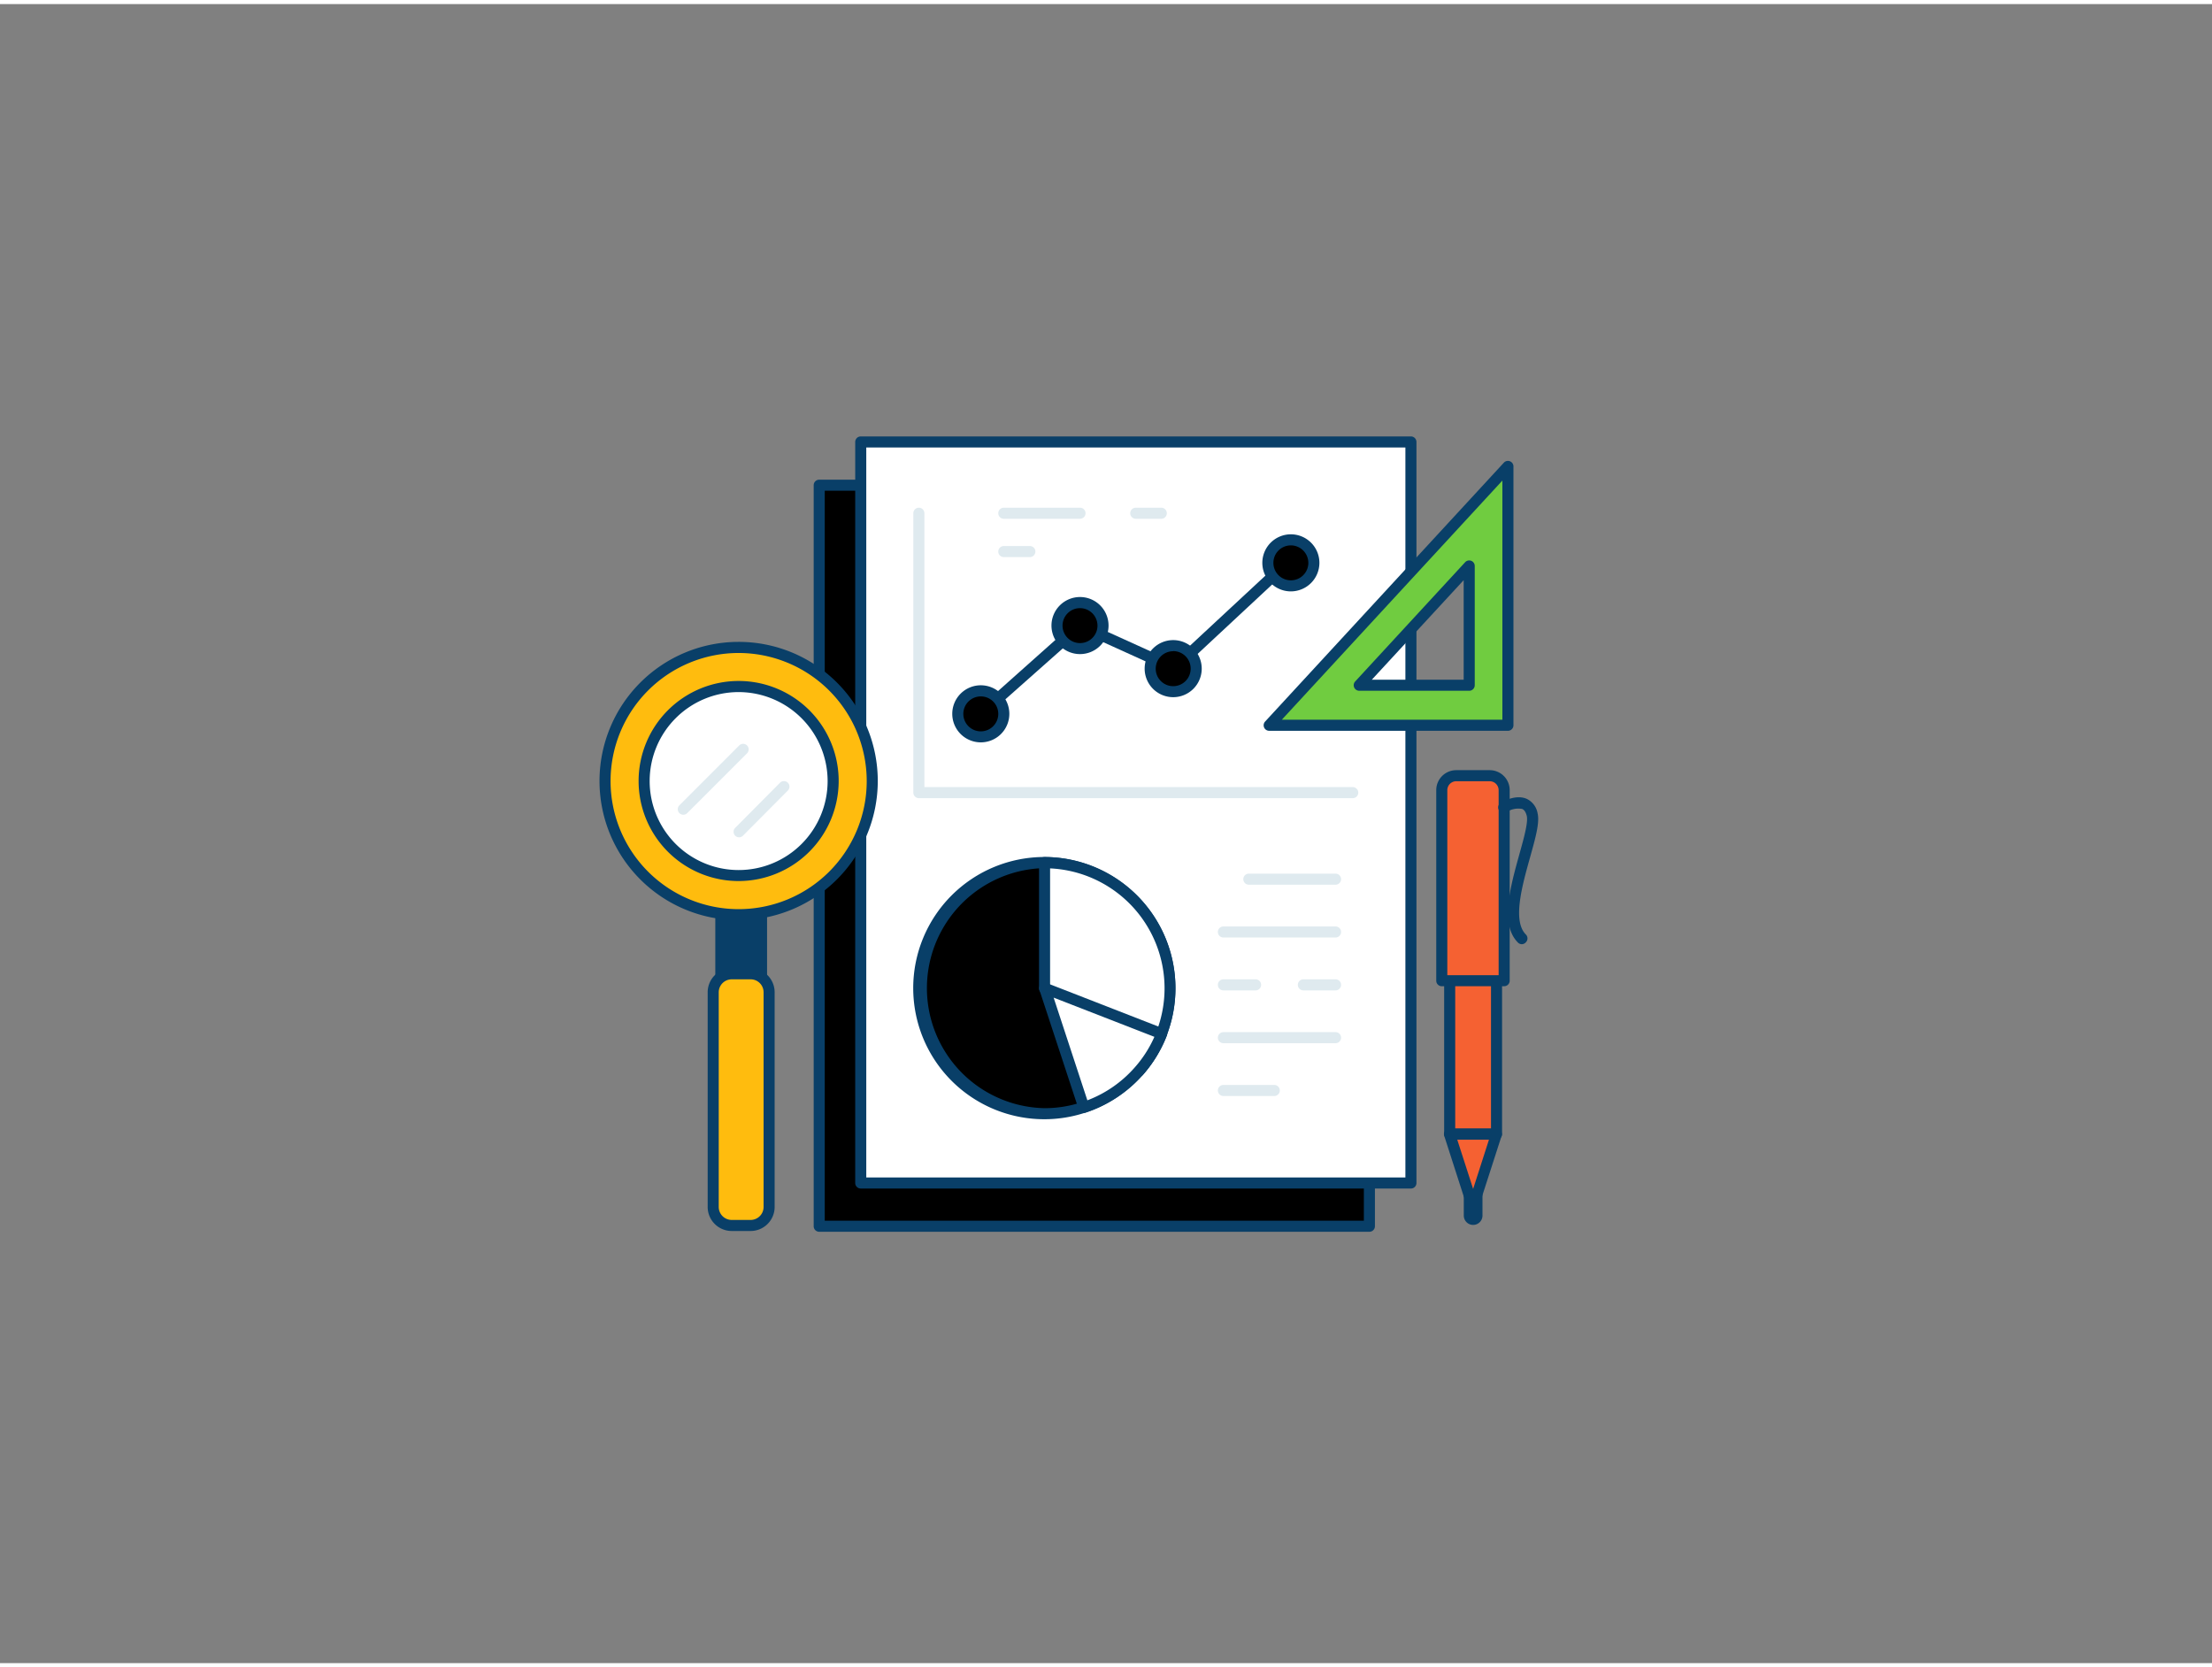 <svg xmlns="http://www.w3.org/2000/svg" viewBox="0 0 400 300" width="406" height="306" class="illustration styles_illustrationTablet__1DWOa"><rect x="0" y="0" width="400" height="300" fill="#808080" stroke="none"/><g id="_312_data_analytics_outline" data-name="#312_data_analytics_outline"><rect x="148.14" y="86.93" width="99.48" height="134.04" fill="#000000"></rect><path d="M247.63,222H148.14a1,1,0,0,1-1-1v-134a1,1,0,0,1,1-1h99.49a1,1,0,0,1,1,1V221A1,1,0,0,1,247.63,222Zm-98.49-2h97.49v-132H149.14Z" fill="#093f68"></path><rect x="155.65" y="79.14" width="99.48" height="134.04" fill="#fff"></rect><path d="M255.14,214.18H155.65a1,1,0,0,1-1-1v-134a1,1,0,0,1,1-1h99.49a1,1,0,0,1,1,1v134A1,1,0,0,1,255.14,214.18Zm-98.49-2h97.49v-132H156.65Z" fill="#093f68"></path><path d="M177.36,129.34a1,1,0,0,1-.67-1.74l17.95-16a1,1,0,0,1,1.07-.16l16.4,7.44,20.64-19.18a1,1,0,0,1,1.36,1.47L213,120.83a1,1,0,0,1-1.09.18l-16.41-7.44L178,129.09A1,1,0,0,1,177.36,129.34Z" fill="#093f68"></path><circle cx="212.15" cy="120.18" r="4.16" fill="#000000"></circle><path d="M212.15,125.33a5.16,5.16,0,1,1,5.16-5.15A5.16,5.16,0,0,1,212.15,125.33Zm0-8.31a3.16,3.16,0,1,0,3.16,3.16A3.16,3.16,0,0,0,212.15,117Z" fill="#093f68"></path><circle cx="195.3" cy="112.39" r="4.16" fill="#000000"></circle><path d="M195.3,117.54a5.16,5.16,0,1,1,5.16-5.15A5.16,5.16,0,0,1,195.3,117.54Zm0-8.31a3.16,3.16,0,1,0,3.16,3.16A3.17,3.17,0,0,0,195.3,109.23Z" fill="#093f68"></path><circle cx="233.43" cy="101.04" r="4.16" fill="#000000"></circle><path d="M233.43,106.2a5.16,5.16,0,1,1,5.16-5.16A5.17,5.17,0,0,1,233.43,106.2Zm0-8.32a3.16,3.16,0,1,0,3.16,3.16A3.17,3.17,0,0,0,233.43,97.88Z" fill="#093f68"></path><circle cx="177.36" cy="128.34" r="4.16" fill="#000000"></circle><path d="M177.36,133.5a5.16,5.16,0,1,1,5.16-5.16A5.16,5.16,0,0,1,177.36,133.5Zm0-8.31a3.16,3.16,0,1,0,3.16,3.15A3.16,3.16,0,0,0,177.36,125.19Z" fill="#093f68"></path><path d="M244.62,143.59H166.16a1,1,0,0,1-1-1V92.07a1,1,0,0,1,2,0v49.52h77.46a1,1,0,0,1,0,2Z" fill="#dfeaef"></path><path d="M211.56,178a22.7,22.7,0,1,1-22.7-22.71A22.52,22.52,0,0,1,211.56,178Z" fill="#000000"></path><path d="M188.86,201.65a23.71,23.71,0,1,1,23.7-23.7,23.72,23.72,0,0,1-23.7,23.7Zm0-45.41a21.71,21.71,0,0,0,0,43.41,21.3,21.3,0,0,0,6.78-1.09,21.54,21.54,0,0,0,9.5-6.27,21.25,21.25,0,0,0,3.94-6.46,21.71,21.71,0,0,0-20.22-29.59Z" fill="#093f68"></path><path d="M211.56,178a22.68,22.68,0,0,1-5.67,15l-17-15V155.24A22.7,22.7,0,0,1,211.56,178Z" fill="#fff"></path><path d="M205.89,194a1,1,0,0,1-.66-.25l-17-15a1,1,0,0,1-.34-.75V155.24a1,1,0,0,1,1-1A23.73,23.73,0,0,1,212.56,178a23.71,23.71,0,0,1-5.92,15.67A1,1,0,0,1,205.89,194Zm-16-16.45,15.93,14a21.33,21.33,0,0,0,3.29-5.7,21.71,21.71,0,0,0-19.22-29.56Z" fill="#093f68"></path><path d="M210,186.19A22.73,22.73,0,0,1,196,199.51L188.86,178Z" fill="#fff"></path><path d="M196,200.51a1,1,0,0,1-.95-.68l-7.09-21.56a1,1,0,0,1,1.32-1.25l21.15,8.24a1,1,0,0,1,.57,1.3,23.74,23.74,0,0,1-14.69,13.9A.81.81,0,0,1,196,200.51Zm-5.47-20.85,6.1,18.57a21.57,21.57,0,0,0,8.56-5.94,21.31,21.31,0,0,0,3.56-5.54Z" fill="#093f68"></path><rect x="130.35" y="151.95" width="7.36" height="27.04" fill="#093f68"></rect><path d="M137.71,180h-7.36a1,1,0,0,1-1-1V152a1,1,0,0,1,1-1h7.36a1,1,0,0,1,1,1v27A1,1,0,0,1,137.71,180Zm-6.36-2h5.36V153h-5.36Z" fill="#093f68"></path><rect x="128.97" y="175.35" width="10.11" height="45.51" rx="3.34" fill="#ffbc0e"></rect><path d="M135.74,221.86h-3.42a4.35,4.35,0,0,1-4.35-4.35V178.69a4.34,4.34,0,0,1,4.35-4.34h3.42a4.34,4.34,0,0,1,4.34,4.34v38.82A4.35,4.35,0,0,1,135.74,221.86Zm-3.42-45.51a2.35,2.35,0,0,0-2.35,2.34v38.82a2.35,2.35,0,0,0,2.35,2.35h3.42a2.35,2.35,0,0,0,2.34-2.35V178.69a2.34,2.34,0,0,0-2.34-2.34Z" fill="#093f68"></path><circle cx="133.58" cy="140.49" r="24.16" fill="#ffbc0e"></circle><path d="M133.58,165.65a25.16,25.16,0,1,1,25.15-25.16A25.18,25.18,0,0,1,133.58,165.65Zm0-48.31a23.16,23.16,0,1,0,23.15,23.15A23.18,23.18,0,0,0,133.58,117.34Z" fill="#093f68"></path><circle cx="133.58" cy="140.49" r="17.08" fill="#fff"></circle><path d="M133.58,158.58a18.09,18.09,0,1,1,18.08-18.09A18.12,18.12,0,0,1,133.58,158.58Zm0-34.17a16.09,16.09,0,1,0,16.08,16.08A16.11,16.11,0,0,0,133.58,124.41Z" fill="#093f68"></path><path d="M123.56,146.59a1,1,0,0,1-.7-.29,1,1,0,0,1,0-1.42l10.81-10.82a1,1,0,1,1,1.42,1.42L124.27,146.3A1,1,0,0,1,123.56,146.59Z" fill="#dfeaef"></path><path d="M133.65,150.67a1,1,0,0,1-.7-.29,1,1,0,0,1,0-1.42l8.1-8.16a1,1,0,0,1,1.42,0,1,1,0,0,1,0,1.41l-8.11,8.16A1,1,0,0,1,133.65,150.67Z" fill="#dfeaef"></path><rect x="262.15" y="143.24" width="8.47" height="61.1" fill="#f56132"></rect><path d="M270.62,205.34h-8.47a1,1,0,0,1-1-1v-61.1a1,1,0,0,1,1-1h8.47a1,1,0,0,1,1,1v61.1A1,1,0,0,1,270.62,205.34Zm-7.47-2h6.47v-59.1h-6.47Z" fill="#093f68"></path><polygon points="267.08 215.35 270.63 204.34 262.15 204.34 265.7 215.35 267.08 215.35" fill="#f56132"></polygon><path d="M267.08,216.35H265.7a1,1,0,0,1-1-.7l-3.54-11a1,1,0,0,1,.14-.89,1,1,0,0,1,.81-.41h8.47a1,1,0,0,1,.81.41,1,1,0,0,1,.15.89l-3.55,11A1,1,0,0,1,267.08,216.35Zm-3.56-11,2.87,8.9,2.86-8.9Z" fill="#093f68"></path><path d="M265.7,215.35h1.38a0,0,0,0,1,0,0v3.72a.69.69,0,0,1-.69.69h0a.69.69,0,0,1-.69-.69v-3.72A0,0,0,0,1,265.7,215.35Z" fill="#000000"></path><path d="M266.39,220.76a1.69,1.69,0,0,1-1.69-1.69v-3.72a1,1,0,0,1,1-1h1.38a1,1,0,0,1,1,1v3.72A1.69,1.69,0,0,1,266.39,220.76Z" fill="#093f68"></path><path d="M263.33,139.53h6.07a2.61,2.61,0,0,1,2.61,2.61V176.6a0,0,0,0,1,0,0H260.72a0,0,0,0,1,0,0V142.14A2.61,2.61,0,0,1,263.33,139.53Z" fill="#f56132"></path><path d="M272,177.6H260.72a1,1,0,0,1-1-1V142.14a3.61,3.61,0,0,1,3.61-3.61h6.06a3.61,3.61,0,0,1,3.61,3.61V176.6A1,1,0,0,1,272,177.6Zm-10.28-2H271V142.14a1.62,1.62,0,0,0-1.61-1.61h-6.06a1.62,1.62,0,0,0-1.61,1.61Z" fill="#093f68"></path><path d="M275.2,170a1,1,0,0,1-.71-.3c-3.28-3.29-1.39-10,.27-16,.79-2.82,1.6-5.73,1.33-6.89-.24-1-.69-1.21-.84-1.27a3.83,3.83,0,0,0-2.74.53,1,1,0,1,1-1-1.72c.26-.15,2.59-1.48,4.54-.65a3.57,3.57,0,0,1,2,2.65c.39,1.66-.38,4.41-1.35,7.89-1.44,5.14-3.24,11.54-.78,14a1,1,0,0,1,0,1.42A1,1,0,0,1,275.2,170Z" fill="#093f68"></path><path d="M241.51,159.24H225.83a1,1,0,0,1,0-2h15.68a1,1,0,0,1,0,2Z" fill="#dfeaef"></path><path d="M241.51,168.79H221.23a1,1,0,0,1,0-2h20.28a1,1,0,0,1,0,2Z" fill="#dfeaef"></path><path d="M241.51,178.35h-5.82a1,1,0,0,1,0-2h5.82a1,1,0,0,1,0,2Z" fill="#dfeaef"></path><path d="M227.05,178.35h-5.82a1,1,0,0,1,0-2h5.82a1,1,0,0,1,0,2Z" fill="#dfeaef"></path><path d="M241.51,187.9H221.23a1,1,0,0,1,0-2h20.28a1,1,0,0,1,0,2Z" fill="#dfeaef"></path><path d="M230.43,197.45h-9.2a1,1,0,1,1,0-2h9.2a1,1,0,0,1,0,2Z" fill="#dfeaef"></path><path d="M229.51,130.41h43.17V83.6Zm36.17-7.24H245.79l19.89-21.57Z" fill="#70cc40"></path><path d="M272.68,131.41H229.51a1,1,0,0,1-.92-.6,1,1,0,0,1,.18-1.07l43.17-46.81a1,1,0,0,1,1.1-.26,1,1,0,0,1,.64.93v46.81A1,1,0,0,1,272.68,131.41Zm-40.89-2h39.89V86.16Zm33.89-5.24H245.79a1,1,0,0,1-.74-1.67l19.89-21.57a1,1,0,0,1,1.1-.26,1,1,0,0,1,.64.93v21.57A1,1,0,0,1,265.68,124.17Zm-17.61-2h16.61v-18Z" fill="#093f68"></path><path d="M195.3,93.07H181.52a1,1,0,0,1,0-2H195.3a1,1,0,0,1,0,2Z" fill="#dfeaef"></path><path d="M186.23,100h-4.71a1,1,0,0,1,0-2h4.71a1,1,0,0,1,0,2Z" fill="#dfeaef"></path><path d="M210,93.07h-4.62a1,1,0,0,1,0-2H210a1,1,0,0,1,0,2Z" fill="#dfeaef"></path></g></svg>